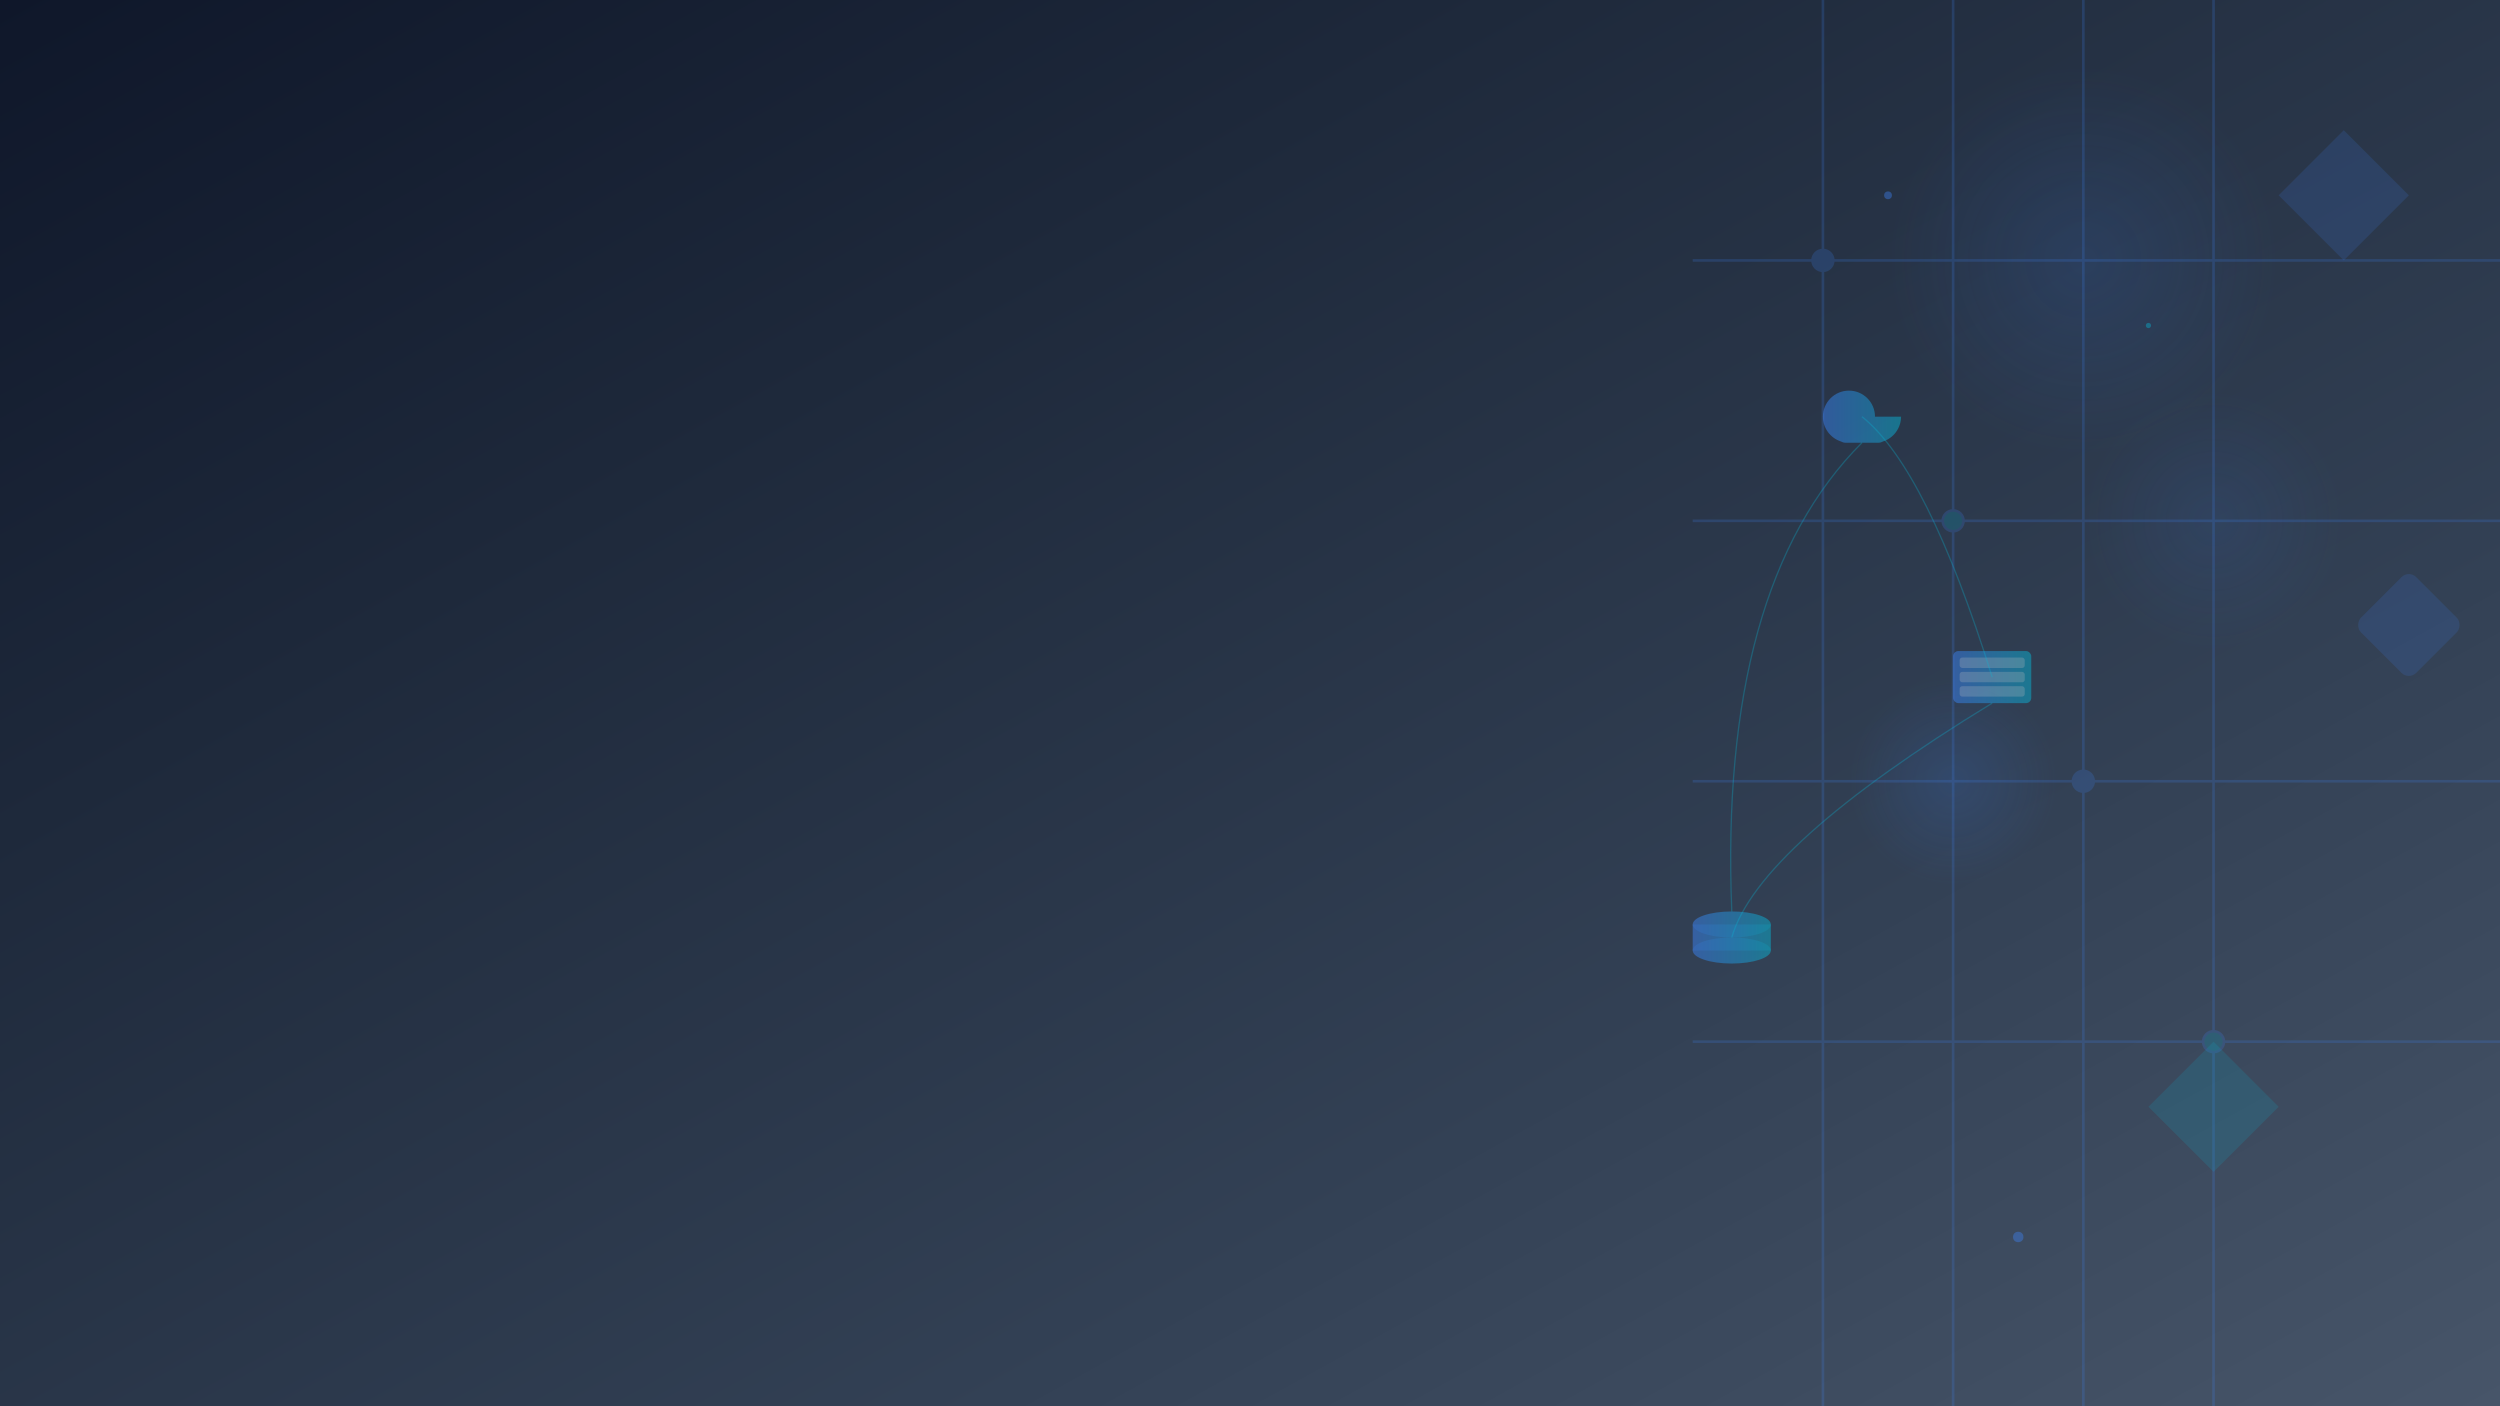<svg width="1920" height="1080" viewBox="0 0 1920 1080" fill="none" xmlns="http://www.w3.org/2000/svg">
  <rect x="0" y="0" width="1920" height="1080" fill="#333333" stroke="none"/>
  <!-- Background Gradient -->
  <defs>
    <linearGradient id="backgroundGradient" x1="0%" y1="0%" x2="100%" y2="100%">
      <stop offset="0%" style="stop-color:#0f172a;stop-opacity:1" />
      <stop offset="30%" style="stop-color:#1e293b;stop-opacity:1" />
      <stop offset="70%" style="stop-color:#334155;stop-opacity:1" />
      <stop offset="100%" style="stop-color:#475569;stop-opacity:1" />
    </linearGradient>
    
    <linearGradient id="techGradient" x1="0%" y1="0%" x2="100%" y2="0%">
      <stop offset="0%" style="stop-color:#3b82f6;stop-opacity:0.8" />
      <stop offset="100%" style="stop-color:#06b6d4;stop-opacity:0.8" />
    </linearGradient>
    
    <radialGradient id="glowGradient" cx="50%" cy="50%" r="50%">
      <stop offset="0%" style="stop-color:#3b82f6;stop-opacity:0.3" />
      <stop offset="100%" style="stop-color:#3b82f6;stop-opacity:0" />
    </radialGradient>
  </defs>
  
  <!-- Background -->
  <rect width="1920" height="1080" fill="url(#backgroundGradient)"/>
  
  <!-- Tech Background Elements -->
  <circle cx="1600" cy="200" r="150" fill="url(#glowGradient)" opacity="0.4"/>
  <circle cx="1700" cy="400" r="100" fill="url(#glowGradient)" opacity="0.3"/>
  <circle cx="1500" cy="600" r="80" fill="url(#glowGradient)" opacity="0.5"/>
  
  <!-- Circuit Pattern on Right Side -->
  <g opacity="0.2" stroke="#3b82f6" stroke-width="2" fill="none">
    <!-- Vertical Lines -->
    <line x1="1400" y1="0" x2="1400" y2="1080"/>
    <line x1="1500" y1="0" x2="1500" y2="1080"/>
    <line x1="1600" y1="0" x2="1600" y2="1080"/>
    <line x1="1700" y1="0" x2="1700" y2="1080"/>
    
    <!-- Horizontal Lines -->
    <line x1="1300" y1="200" x2="1920" y2="200"/>
    <line x1="1300" y1="400" x2="1920" y2="400"/>
    <line x1="1300" y1="600" x2="1920" y2="600"/>
    <line x1="1300" y1="800" x2="1920" y2="800"/>
    
    <!-- Circuit Nodes -->
    <circle cx="1400" cy="200" r="8" fill="#3b82f6"/>
    <circle cx="1500" cy="400" r="8" fill="#06b6d4"/>
    <circle cx="1600" cy="600" r="8" fill="#3b82f6"/>
    <circle cx="1700" cy="800" r="8" fill="#06b6d4"/>
  </g>
  
  <!-- Tech Icons on Right Side -->
  <g transform="translate(1400, 300)" opacity="0.6">
    <!-- Cloud Icon -->
    <path d="M40 20C40 8.954 31.046 0 20 0S0 8.954 0 20c0 8.837 5.74 16.347 13.684 19.003C15.129 39.67 16.025 40 17 40h26c.975 0 1.871-.33 3.316-.997C54.26 36.347 60 28.837 60 20z" fill="url(#techGradient)"/>
  </g>
  
  <g transform="translate(1500, 500)" opacity="0.6">
    <!-- Server Icon -->
    <rect x="0" y="0" width="60" height="40" rx="4" fill="url(#techGradient)"/>
    <rect x="5" y="5" width="50" height="8" rx="2" fill="#ffffff" opacity="0.3"/>
    <rect x="5" y="16" width="50" height="8" rx="2" fill="#ffffff" opacity="0.3"/>
    <rect x="5" y="27" width="50" height="8" rx="2" fill="#ffffff" opacity="0.3"/>
  </g>
  
  <g transform="translate(1300, 700)" opacity="0.6">
    <!-- Database Icon -->
    <ellipse cx="30" cy="10" rx="30" ry="10" fill="url(#techGradient)"/>
    <rect x="0" y="10" width="60" height="20" fill="url(#techGradient)"/>
    <ellipse cx="30" cy="30" rx="30" ry="10" fill="url(#techGradient)"/>
  </g>
  
  <!-- Network Connections -->
  <g opacity="0.3" stroke="#06b6d4" stroke-width="1" fill="none">
    <path d="M1430 320 Q1480 360 1530 520"/>
    <path d="M1530 540 Q1350 650 1330 720"/>
    <path d="M1430 340 Q1320 450 1330 700"/>
  </g>
  
  <!-- Geometric Shapes on Right -->
  <g opacity="0.15">
    <polygon points="1750,150 1800,100 1850,150 1800,200" fill="#3b82f6"/>
    <polygon points="1650,850 1700,800 1750,850 1700,900" fill="#06b6d4"/>
    <rect x="1820" y="450" width="60" height="60" rx="8" fill="#3b82f6" transform="rotate(45 1850 480)"/>
  </g>
  
  <!-- Particle Effects -->
  <g opacity="0.4">
    <circle cx="1450" cy="150" r="3" fill="#3b82f6">
      <animate attributeName="opacity" values="0.4;0.8;0.4" dur="2s" repeatCount="indefinite"/>
    </circle>
    <circle cx="1650" cy="250" r="2" fill="#06b6d4">
      <animate attributeName="opacity" values="0.3;0.7;0.3" dur="1.5s" repeatCount="indefinite"/>
    </circle>
    <circle cx="1550" cy="950" r="4" fill="#3b82f6">
      <animate attributeName="opacity" values="0.2;0.6;0.2" dur="2.5s" repeatCount="indefinite"/>
    </circle>
  </g>
</svg>